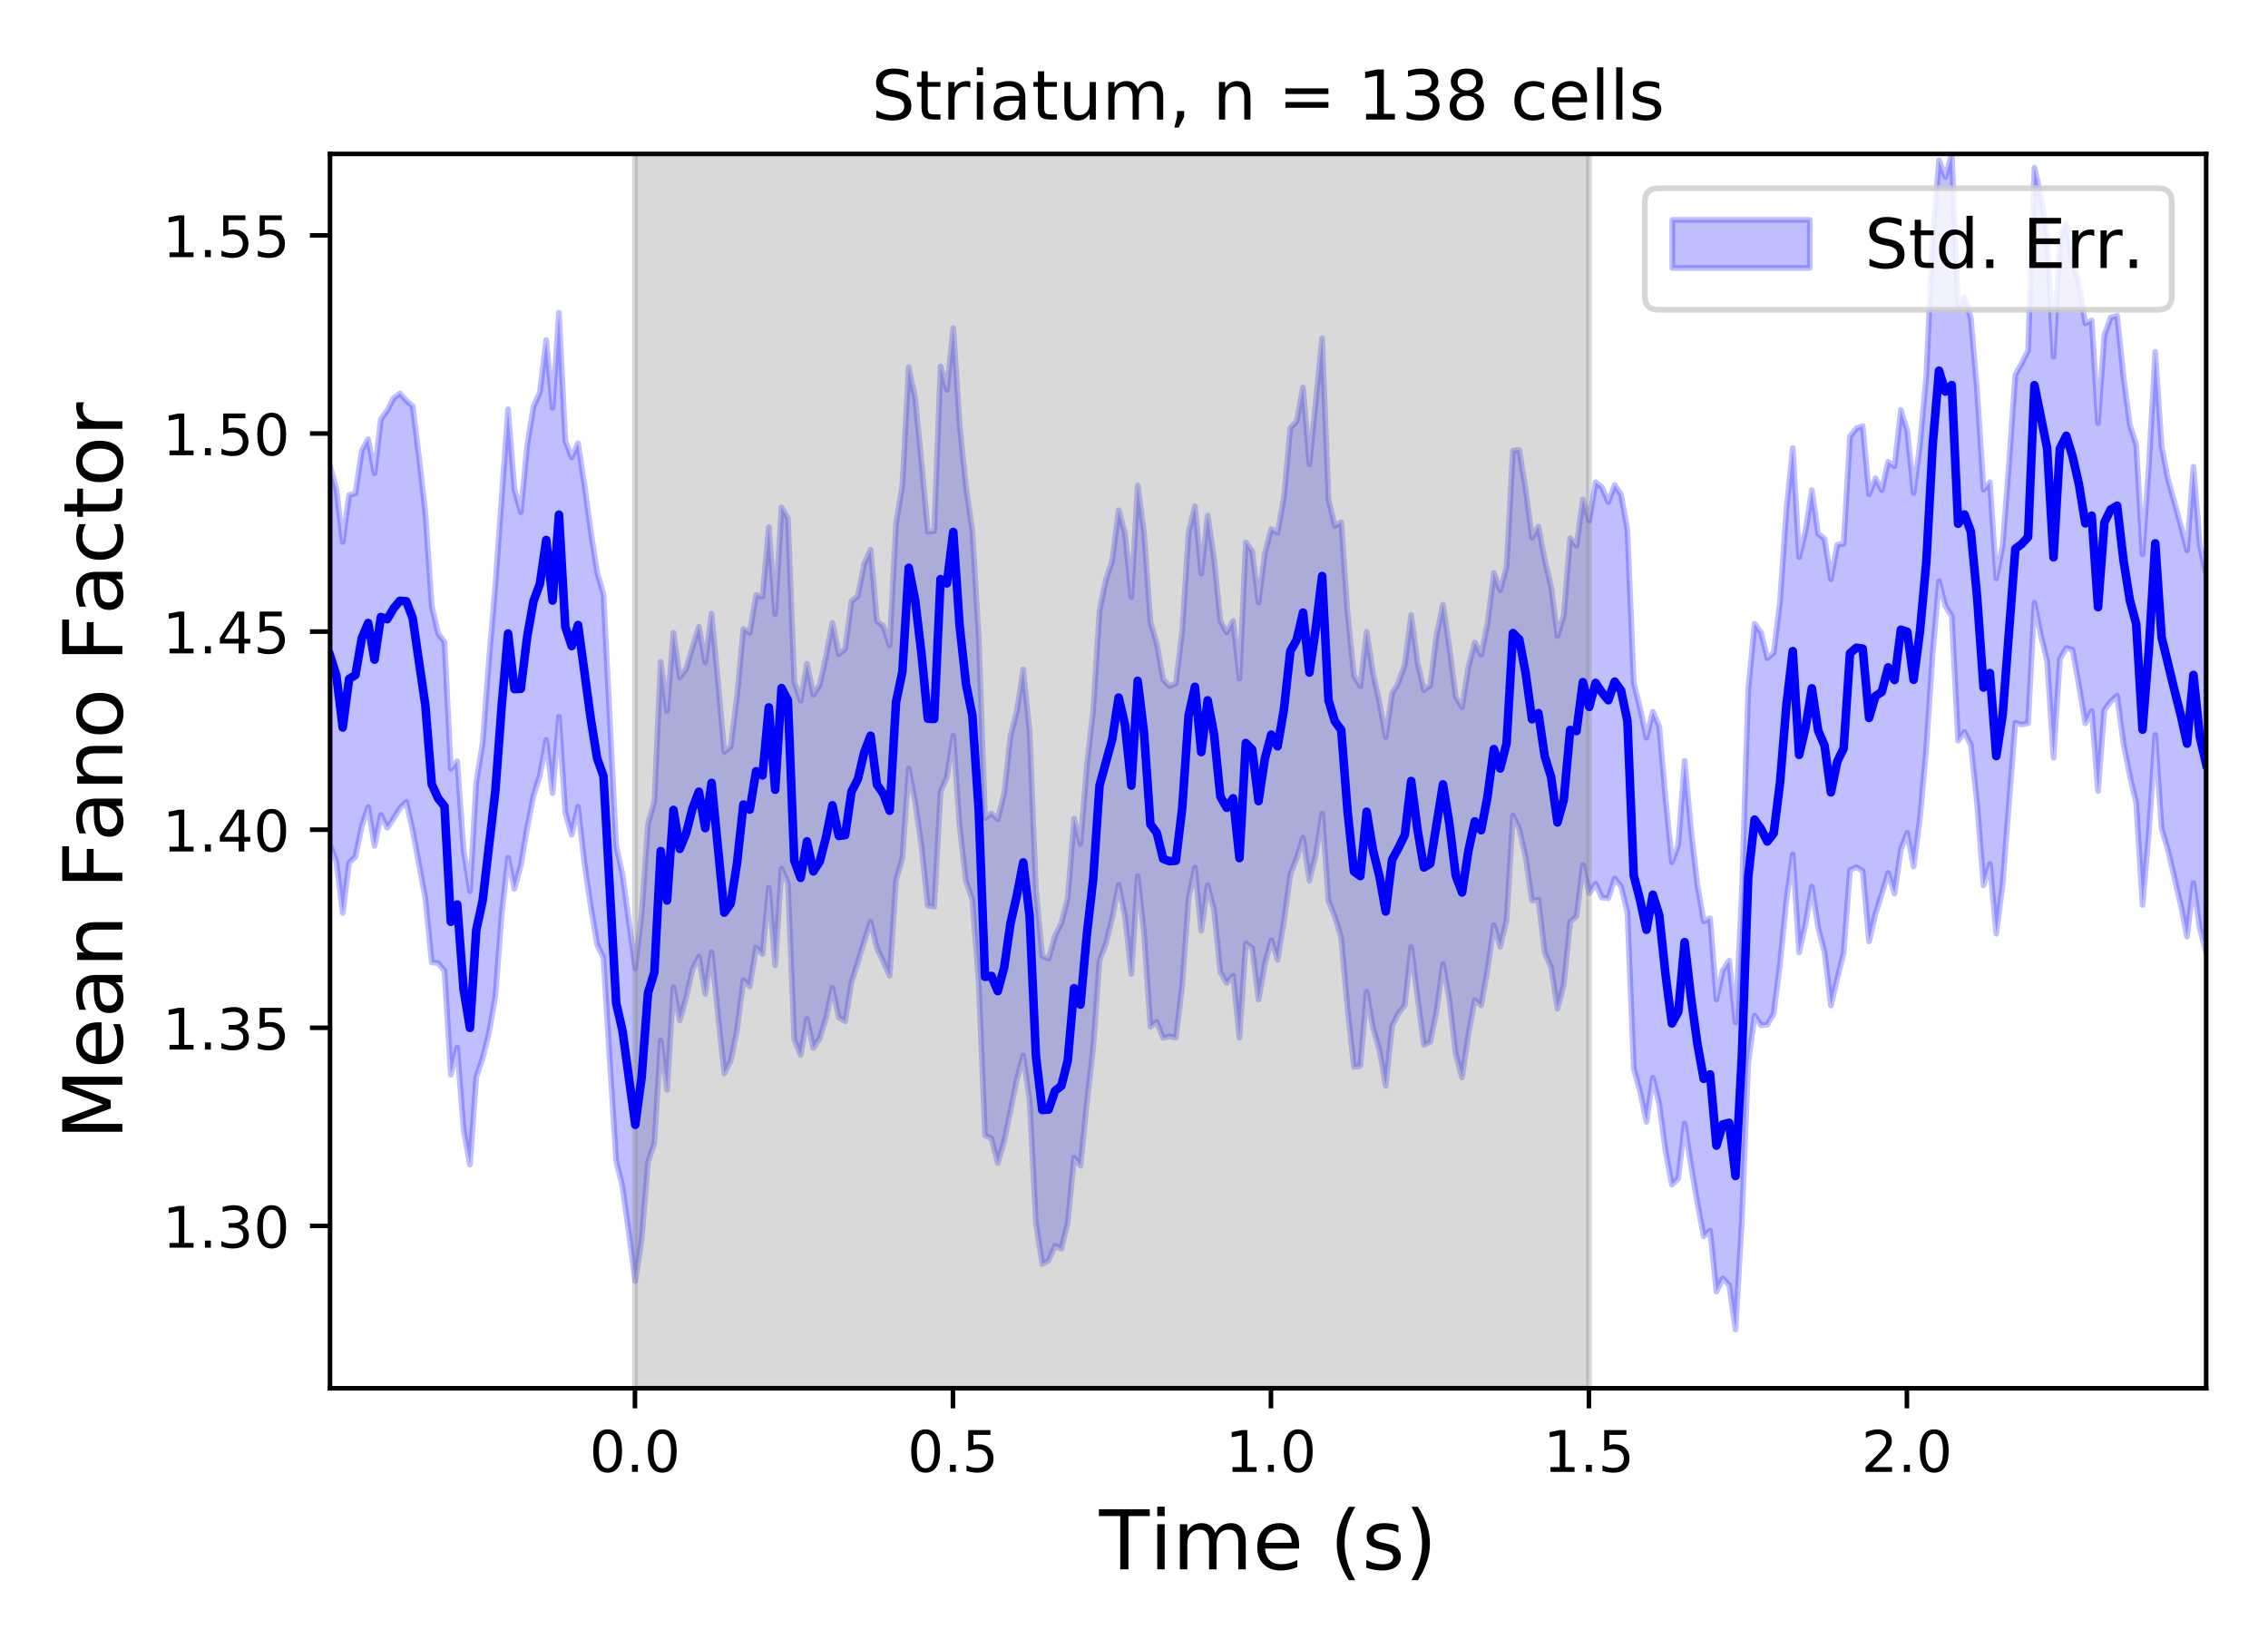 <?xml version="1.0" encoding="utf-8" standalone="no"?>
<!DOCTYPE svg PUBLIC "-//W3C//DTD SVG 1.1//EN"
  "http://www.w3.org/Graphics/SVG/1.1/DTD/svg11.dtd">
<!-- Created with matplotlib (https://matplotlib.org/) -->
<svg height="288pt" version="1.1" viewBox="0 0 396 288" width="396pt" xmlns="http://www.w3.org/2000/svg" xmlns:xlink="http://www.w3.org/1999/xlink">
 <defs>
  <style type="text/css">
*{stroke-linecap:butt;stroke-linejoin:round;}
  </style>
 </defs>
 <g id="figure_1">
  <g id="patch_1">
   <path d="M 0 288 
L 396 288 
L 396 0 
L 0 0 
z
" style="fill:#ffffff;"/>
  </g>
  <g id="axes_1">
   <g id="patch_2">
    <path d="M 57.62 242.44 
L 385.2 242.44 
L 385.2 26.88 
L 57.62 26.88 
z
" style="fill:#ffffff;"/>
   </g>
   <g id="PolyCollection_1">
    <defs>
     <path d="M 57.62 -206.642 
L 57.62 -140.483 
L 58.73 -137.49 
L 59.841 -128.548 
L 60.951 -137.309 
L 62.062 -138.409 
L 63.172 -143.746 
L 64.283 -147.083 
L 65.393 -140.281 
L 66.504 -145.682 
L 67.614 -143.426 
L 68.724 -145.065 
L 69.835 -146.876 
L 70.945 -147.952 
L 72.056 -143.023 
L 73.166 -137.068 
L 74.277 -131.082 
L 75.387 -119.953 
L 76.497 -119.789 
L 77.608 -118.503 
L 78.718 -100.319 
L 79.829 -105.051 
L 80.939 -90.781 
L 82.05 -84.63 
L 83.16 -99.881 
L 84.271 -103.209 
L 85.381 -107.665 
L 86.491 -113.952 
L 87.602 -128.445 
L 88.712 -138.21 
L 89.823 -132.766 
L 90.933 -136.874 
L 92.044 -143.404 
L 93.154 -149.055 
L 94.265 -152.583 
L 95.375 -158.777 
L 96.485 -149.479 
L 97.596 -162.857 
L 98.706 -146.093 
L 99.817 -142.219 
L 100.927 -147.118 
L 102.038 -137.336 
L 103.148 -129.724 
L 104.259 -123.082 
L 105.369 -120.693 
L 106.479 -102.587 
L 107.59 -85.28 
L 108.7 -80.695 
L 109.811 -72.66 
L 110.921 -64.293 
L 112.032 -71.486 
L 113.142 -85.072 
L 114.252 -88.399 
L 115.363 -106.295 
L 116.473 -97.656 
L 117.584 -115.608 
L 118.694 -109.806 
L 119.805 -113.767 
L 120.915 -118.741 
L 122.026 -120.957 
L 123.136 -114.444 
L 124.246 -121.726 
L 125.357 -110.894 
L 126.467 -100.537 
L 127.578 -102.77 
L 128.688 -108.15 
L 129.799 -116.83 
L 130.909 -115.717 
L 132.02 -122.548 
L 133.13 -121.387 
L 134.24 -132.985 
L 135.351 -119.426 
L 136.461 -136.301 
L 137.572 -133.772 
L 138.682 -106.468 
L 139.793 -103.743 
L 140.903 -110.071 
L 142.013 -104.972 
L 143.124 -106.695 
L 144.234 -110.221 
L 145.345 -115.506 
L 146.455 -110.322 
L 147.566 -109.629 
L 148.676 -116.5 
L 149.787 -119.973 
L 150.897 -123.669 
L 152.007 -127.031 
L 153.118 -122.44 
L 154.228 -120.088 
L 155.339 -117.579 
L 156.449 -134.302 
L 157.56 -138.146 
L 158.67 -153.816 
L 159.781 -147.992 
L 160.891 -140.363 
L 162.001 -129.857 
L 163.112 -129.645 
L 164.222 -149.691 
L 165.333 -152.329 
L 166.443 -159.507 
L 167.554 -143.639 
L 168.664 -134.125 
L 169.775 -130.903 
L 170.885 -116.461 
L 171.995 -89.713 
L 173.106 -89.186 
L 174.216 -84.895 
L 175.327 -88.7 
L 176.437 -94.036 
L 177.548 -99.514 
L 178.658 -103.679 
L 179.768 -95.977 
L 180.879 -74.425 
L 181.989 -67.252 
L 183.1 -67.891 
L 184.21 -70.456 
L 185.321 -69.923 
L 186.431 -74.504 
L 187.542 -85.841 
L 188.652 -84.435 
L 189.762 -95.363 
L 190.873 -105.047 
L 191.983 -120.345 
L 193.094 -123.183 
L 194.204 -127.793 
L 195.315 -133.477 
L 196.425 -128.027 
L 197.536 -117.911 
L 198.646 -134.996 
L 199.756 -124.965 
L 200.867 -108.728 
L 201.977 -109.528 
L 203.088 -106.729 
L 204.198 -107.029 
L 205.309 -106.773 
L 206.419 -115.963 
L 207.529 -131.067 
L 208.64 -136.532 
L 209.75 -125.483 
L 210.861 -133.427 
L 211.971 -129.128 
L 213.082 -118.23 
L 214.192 -116.32 
L 215.303 -117.626 
L 216.413 -106.793 
L 217.523 -123.23 
L 218.634 -122.464 
L 219.744 -113.443 
L 220.855 -119.656 
L 221.965 -123.833 
L 223.076 -120.392 
L 224.186 -127.17 
L 225.297 -135.361 
L 226.407 -138.136 
L 227.517 -141.708 
L 228.628 -134.187 
L 229.738 -138.718 
L 230.849 -145.895 
L 231.959 -130.683 
L 233.07 -127.935 
L 234.18 -124.255 
L 235.291 -111.785 
L 236.401 -101.676 
L 237.511 -101.836 
L 238.622 -114.83 
L 239.732 -108.523 
L 240.843 -104.685 
L 241.953 -98.373 
L 243.064 -108.873 
L 244.174 -111.059 
L 245.284 -112.454 
L 246.395 -122.639 
L 247.505 -113.845 
L 248.616 -105.546 
L 249.726 -106.022 
L 250.837 -111.495 
L 251.947 -119.65 
L 253.058 -113.429 
L 254.168 -103.982 
L 255.278 -99.829 
L 256.389 -107.349 
L 257.499 -113.34 
L 258.61 -112.41 
L 259.72 -118.663 
L 260.831 -126.431 
L 261.941 -122.671 
L 263.052 -127.343 
L 264.162 -145.575 
L 265.272 -143.251 
L 266.383 -138.341 
L 267.493 -130.732 
L 268.604 -130.867 
L 269.714 -121.622 
L 270.825 -119.113 
L 271.935 -111.851 
L 273.045 -116.082 
L 274.156 -127.011 
L 275.266 -128.004 
L 276.377 -136.973 
L 277.487 -132.018 
L 278.598 -133.674 
L 279.708 -131.248 
L 280.819 -131.134 
L 281.929 -134.587 
L 283.039 -133.193 
L 284.15 -128.726 
L 285.26 -101.419 
L 286.371 -97.343 
L 287.481 -92.096 
L 288.592 -99.782 
L 289.702 -95.263 
L 290.813 -86.963 
L 291.923 -81.123 
L 293.033 -82.201 
L 294.144 -91.8 
L 295.254 -84.461 
L 296.365 -77.995 
L 297.475 -72.092 
L 298.586 -73.087 
L 299.696 -62.446 
L 300.807 -64.732 
L 301.917 -63.591 
L 303.027 -55.825 
L 304.138 -74.912 
L 305.248 -102.355 
L 306.359 -110.635 
L 307.469 -108.95 
L 308.58 -109.056 
L 309.69 -110.957 
L 310.8 -119.72 
L 311.911 -130.781 
L 313.021 -138.819 
L 314.132 -121.671 
L 315.242 -126.561 
L 316.353 -133.185 
L 317.463 -125.977 
L 318.574 -121.717 
L 319.684 -112.415 
L 320.794 -117.132 
L 321.905 -121.57 
L 323.015 -136.072 
L 324.126 -136.567 
L 325.236 -135.881 
L 326.347 -123.587 
L 327.457 -128.386 
L 328.568 -131.907 
L 329.678 -135.566 
L 330.788 -131.941 
L 331.899 -139.668 
L 333.009 -142.547 
L 334.12 -136.686 
L 335.23 -145.115 
L 336.341 -157.318 
L 337.451 -173.916 
L 338.561 -186.51 
L 339.672 -182.183 
L 340.782 -180.394 
L 341.893 -158.648 
L 343.003 -160.169 
L 344.114 -157.915 
L 345.224 -147.537 
L 346.335 -133.397 
L 347.445 -137.12 
L 348.555 -124.942 
L 349.666 -133.572 
L 350.776 -147.768 
L 351.887 -161.791 
L 352.997 -161.457 
L 354.108 -161.695 
L 355.218 -182.747 
L 356.329 -177.12 
L 357.439 -172.613 
L 358.549 -155.673 
L 359.66 -172.917 
L 360.77 -174.853 
L 361.881 -174.516 
L 362.991 -168.337 
L 364.102 -161.683 
L 365.212 -163.835 
L 366.323 -149.862 
L 367.433 -164.024 
L 368.543 -165.496 
L 369.654 -166.515 
L 370.764 -158.121 
L 371.875 -152.553 
L 372.985 -147.78 
L 374.096 -129.961 
L 375.206 -142.656 
L 376.316 -159.659 
L 377.427 -143.33 
L 378.537 -139.552 
L 379.648 -134.768 
L 380.758 -130.052 
L 381.869 -124.419 
L 382.979 -133.781 
L 384.09 -125.889 
L 385.2 -121.589 
L 385.2 -187.554 
L 385.2 -187.554 
L 384.09 -192.851 
L 382.979 -206.491 
L 381.869 -191.867 
L 380.758 -196.268 
L 379.648 -200.325 
L 378.537 -204.272 
L 377.427 -210.055 
L 376.316 -226.565 
L 375.206 -206.81 
L 374.096 -191.197 
L 372.985 -210.316 
L 371.875 -213.824 
L 370.764 -222.253 
L 369.654 -232.84 
L 368.543 -232.559 
L 367.433 -229.504 
L 366.323 -214.074 
L 365.212 -232.056 
L 364.102 -231.524 
L 362.991 -238.472 
L 361.881 -242.047 
L 360.77 -248.936 
L 359.66 -246.352 
L 358.549 -225.684 
L 357.439 -246.852 
L 356.329 -253.772 
L 355.218 -258.714 
L 354.108 -226.755 
L 352.997 -224.538 
L 351.887 -222.547 
L 350.776 -206.945 
L 349.666 -192.695 
L 348.555 -186.991 
L 347.445 -203.796 
L 346.335 -202.467 
L 345.224 -219.521 
L 344.114 -232.436 
L 343.003 -236.134 
L 341.893 -234.44 
L 340.782 -261.12 
L 339.672 -257.08 
L 338.561 -260.007 
L 337.451 -246.651 
L 336.341 -222.319 
L 335.23 -210.373 
L 334.12 -201.888 
L 333.009 -212.789 
L 331.899 -216.4 
L 330.788 -206.568 
L 329.678 -207.341 
L 328.568 -202.425 
L 327.457 -204.482 
L 326.347 -201.676 
L 325.236 -213.572 
L 324.126 -213.194 
L 323.015 -211.77 
L 321.905 -193.031 
L 320.794 -192.877 
L 319.684 -186.844 
L 318.574 -193.903 
L 317.463 -194.788 
L 316.353 -202.411 
L 315.242 -195.22 
L 314.132 -190.688 
L 313.021 -209.766 
L 311.911 -198.919 
L 310.8 -182.939 
L 309.69 -174.002 
L 308.58 -173.051 
L 307.469 -177.577 
L 306.359 -179.078 
L 305.248 -167.439 
L 304.138 -132.215 
L 303.027 -109.443 
L 301.917 -120.241 
L 300.807 -118.546 
L 299.696 -113.437 
L 298.586 -127.646 
L 297.475 -127.113 
L 296.365 -133.472 
L 295.254 -143.118 
L 294.144 -155.131 
L 293.033 -140.458 
L 291.923 -137.415 
L 290.813 -148.533 
L 289.702 -161.116 
L 288.592 -163.711 
L 287.481 -159.166 
L 286.371 -164.259 
L 285.26 -168.777 
L 284.15 -195.448 
L 283.039 -201.64 
L 281.929 -203.318 
L 280.819 -200.306 
L 279.708 -202.887 
L 278.598 -203.793 
L 277.487 -197.092 
L 276.377 -200.774 
L 275.266 -192.676 
L 274.156 -194.024 
L 273.045 -180.621 
L 271.935 -176.908 
L 270.825 -185.554 
L 269.714 -190.236 
L 268.604 -196.06 
L 267.493 -194.065 
L 266.383 -202.558 
L 265.272 -209.427 
L 264.162 -209.295 
L 263.052 -189.002 
L 261.941 -184.923 
L 260.831 -187.944 
L 259.72 -179.103 
L 258.61 -173.623 
L 257.499 -175.778 
L 256.389 -171.503 
L 255.278 -164.461 
L 254.168 -166.304 
L 253.058 -174.97 
L 251.947 -182.392 
L 250.837 -177.133 
L 249.726 -168.322 
L 248.616 -167.468 
L 247.505 -172.323 
L 246.395 -180.578 
L 245.284 -171.954 
L 244.174 -168.75 
L 243.064 -166.858 
L 241.953 -159.281 
L 240.843 -165.343 
L 239.732 -170.446 
L 238.622 -177.671 
L 237.511 -168.176 
L 236.401 -169.983 
L 235.291 -180.814 
L 234.18 -196.81 
L 233.07 -196.141 
L 231.959 -200.76 
L 230.849 -228.927 
L 229.738 -217.902 
L 228.628 -206.915 
L 227.517 -220.336 
L 226.407 -214.404 
L 225.297 -213.249 
L 224.186 -201.207 
L 223.076 -194.945 
L 221.965 -195.589 
L 220.855 -191.394 
L 219.744 -182.759 
L 218.634 -191.75 
L 217.523 -193.25 
L 216.413 -169.507 
L 215.303 -179.564 
L 214.192 -177.534 
L 213.082 -179.531 
L 211.971 -190.529 
L 210.861 -197.969 
L 209.75 -187.833 
L 208.64 -199.58 
L 207.529 -194.933 
L 206.419 -177.777 
L 205.309 -168.621 
L 204.198 -168.171 
L 203.088 -169.33 
L 201.977 -175.617 
L 200.867 -179.362 
L 199.756 -194.916 
L 198.646 -203.217 
L 197.536 -183.713 
L 196.425 -194.875 
L 195.315 -198.888 
L 194.204 -190.065 
L 193.094 -186.735 
L 191.983 -181.332 
L 190.873 -163.9 
L 189.762 -154.138 
L 188.652 -140.663 
L 187.542 -145.031 
L 186.431 -131.125 
L 185.321 -126.845 
L 184.21 -124.535 
L 183.1 -120.586 
L 181.989 -121.047 
L 180.879 -132.659 
L 179.768 -160.196 
L 178.658 -171.109 
L 177.548 -163.763 
L 176.437 -159.518 
L 175.327 -149.382 
L 174.216 -144.946 
L 173.106 -145.952 
L 171.995 -145.102 
L 170.885 -176.656 
L 169.775 -195.242 
L 168.664 -203.005 
L 167.554 -213.781 
L 166.443 -230.699 
L 165.333 -219.911 
L 164.222 -224.025 
L 163.112 -195.258 
L 162.001 -195.127 
L 160.891 -207.354 
L 159.781 -218.52 
L 158.67 -223.875 
L 157.56 -203.275 
L 156.449 -196.444 
L 155.339 -175.254 
L 154.228 -178.684 
L 153.118 -179.539 
L 152.007 -192.004 
L 150.897 -189.55 
L 149.787 -183.908 
L 148.676 -183.001 
L 147.566 -174.692 
L 146.455 -173.738 
L 145.345 -179.225 
L 144.234 -173.414 
L 143.124 -168.373 
L 142.013 -166.675 
L 140.903 -172.074 
L 139.793 -165.641 
L 138.682 -168.943 
L 137.572 -197.533 
L 136.461 -199.373 
L 135.351 -180.758 
L 134.24 -195.947 
L 133.13 -183.779 
L 132.02 -184.073 
L 130.909 -177.502 
L 129.799 -178.177 
L 128.688 -166.361 
L 127.578 -157.608 
L 126.467 -156.702 
L 125.357 -169.008 
L 124.246 -180.849 
L 123.136 -172.32 
L 122.026 -178.528 
L 120.915 -174.944 
L 119.805 -171.194 
L 118.694 -169.715 
L 117.584 -177.506 
L 116.473 -163.843 
L 115.363 -172.444 
L 114.252 -148.033 
L 113.142 -144.111 
L 112.032 -128.28 
L 110.921 -118.875 
L 109.811 -127.058 
L 108.7 -135.211 
L 107.59 -140.334 
L 106.479 -162.205 
L 105.369 -184.22 
L 104.259 -188.063 
L 103.148 -195.242 
L 102.038 -203.346 
L 100.927 -210.584 
L 99.817 -208.123 
L 98.706 -210.984 
L 97.596 -233.379 
L 96.485 -216.775 
L 95.375 -228.621 
L 94.265 -219.489 
L 93.154 -217.004 
L 92.044 -210.186 
L 90.933 -198.56 
L 89.823 -202.555 
L 88.712 -216.523 
L 87.602 -201.14 
L 86.491 -185.778 
L 85.381 -172.714 
L 84.271 -158.232 
L 83.16 -151.342 
L 82.05 -132.38 
L 80.939 -139.701 
L 79.829 -155.045 
L 78.718 -153.737 
L 77.608 -175.866 
L 76.497 -177.365 
L 75.387 -182.123 
L 74.277 -198.387 
L 73.166 -208.116 
L 72.056 -217.05 
L 70.945 -218.047 
L 69.835 -219.282 
L 68.724 -218.457 
L 67.614 -216.309 
L 66.504 -214.8 
L 65.393 -205.337 
L 64.283 -211.315 
L 63.172 -209.344 
L 62.062 -201.844 
L 60.951 -201.55 
L 59.841 -193.366 
L 58.73 -202.618 
L 57.62 -206.642 
z
" id="mb1161b28bb" style="stroke:#0000ff;stroke-opacity:0.25;"/>
    </defs>
    <g clip-path="url(#pa1a023cb01)">
     <use style="fill:#0000ff;fill-opacity:0.25;stroke:#0000ff;stroke-opacity:0.25;" x="0" xlink:href="#mb1161b28bb" y="288"/>
    </g>
   </g>
   <g id="PolyCollection_2">
    <defs>
     <path d="M 110.866 -45.56 
L 110.866 -271.385 
L 277.432 -271.385 
L 277.432 -45.56 
L 277.432 -45.56 
L 110.866 -45.56 
z
" id="m413d9fd749" style="stroke:#808080;stroke-opacity:0.3;"/>
    </defs>
    <g clip-path="url(#pa1a023cb01)">
     <use style="fill:#808080;fill-opacity:0.3;stroke:#808080;stroke-opacity:0.3;" x="0" xlink:href="#m413d9fd749" y="288"/>
    </g>
   </g>
   <g id="matplotlib.axis_1">
    <g id="xtick_1">
     <g id="line2d_1">
      <defs>
       <path d="M 0 0 
L 0 3.5 
" id="me0f248227c" style="stroke:#000000;stroke-width:0.8;"/>
      </defs>
      <g>
       <use style="stroke:#000000;stroke-width:0.8;" x="110.866" xlink:href="#me0f248227c" y="242.44"/>
      </g>
     </g>
     <g id="text_1">
      <!-- 0.0 -->
      <defs>
       <path d="M 31.781 66.406 
Q 24.172 66.406 20.328 58.906 
Q 16.5 51.422 16.5 36.375 
Q 16.5 21.391 20.328 13.891 
Q 24.172 6.391 31.781 6.391 
Q 39.453 6.391 43.281 13.891 
Q 47.125 21.391 47.125 36.375 
Q 47.125 51.422 43.281 58.906 
Q 39.453 66.406 31.781 66.406 
z
M 31.781 74.219 
Q 44.047 74.219 50.516 64.516 
Q 56.984 54.828 56.984 36.375 
Q 56.984 17.969 50.516 8.266 
Q 44.047 -1.422 31.781 -1.422 
Q 19.531 -1.422 13.062 8.266 
Q 6.594 17.969 6.594 36.375 
Q 6.594 54.828 13.062 64.516 
Q 19.531 74.219 31.781 74.219 
z
" id="DejaVuSans-48"/>
       <path d="M 10.688 12.406 
L 21 12.406 
L 21 0 
L 10.688 0 
z
" id="DejaVuSans-46"/>
      </defs>
      <g transform="translate(102.914 257.038)scale(0.1 -0.1)">
       <use xlink:href="#DejaVuSans-48"/>
       <use x="63.623" xlink:href="#DejaVuSans-46"/>
       <use x="95.41" xlink:href="#DejaVuSans-48"/>
      </g>
     </g>
    </g>
    <g id="xtick_2">
     <g id="line2d_2">
      <g>
       <use style="stroke:#000000;stroke-width:0.8;" x="166.388" xlink:href="#me0f248227c" y="242.44"/>
      </g>
     </g>
     <g id="text_2">
      <!-- 0.5 -->
      <defs>
       <path d="M 10.797 72.906 
L 49.516 72.906 
L 49.516 64.594 
L 19.828 64.594 
L 19.828 46.734 
Q 21.969 47.469 24.109 47.828 
Q 26.266 48.188 28.422 48.188 
Q 40.625 48.188 47.75 41.5 
Q 54.891 34.812 54.891 23.391 
Q 54.891 11.625 47.562 5.094 
Q 40.234 -1.422 26.906 -1.422 
Q 22.312 -1.422 17.547 -0.641 
Q 12.797 0.141 7.719 1.703 
L 7.719 11.625 
Q 12.109 9.234 16.797 8.062 
Q 21.484 6.891 26.703 6.891 
Q 35.156 6.891 40.078 11.328 
Q 45.016 15.766 45.016 23.391 
Q 45.016 31 40.078 35.438 
Q 35.156 39.891 26.703 39.891 
Q 22.75 39.891 18.812 39.016 
Q 14.891 38.141 10.797 36.281 
z
" id="DejaVuSans-53"/>
      </defs>
      <g transform="translate(158.436 257.038)scale(0.1 -0.1)">
       <use xlink:href="#DejaVuSans-48"/>
       <use x="63.623" xlink:href="#DejaVuSans-46"/>
       <use x="95.41" xlink:href="#DejaVuSans-53"/>
      </g>
     </g>
    </g>
    <g id="xtick_3">
     <g id="line2d_3">
      <g>
       <use style="stroke:#000000;stroke-width:0.8;" x="221.91" xlink:href="#me0f248227c" y="242.44"/>
      </g>
     </g>
     <g id="text_3">
      <!-- 1.0 -->
      <defs>
       <path d="M 12.406 8.297 
L 28.516 8.297 
L 28.516 63.922 
L 10.984 60.406 
L 10.984 69.391 
L 28.422 72.906 
L 38.281 72.906 
L 38.281 8.297 
L 54.391 8.297 
L 54.391 0 
L 12.406 0 
z
" id="DejaVuSans-49"/>
      </defs>
      <g transform="translate(213.958 257.038)scale(0.1 -0.1)">
       <use xlink:href="#DejaVuSans-49"/>
       <use x="63.623" xlink:href="#DejaVuSans-46"/>
       <use x="95.41" xlink:href="#DejaVuSans-48"/>
      </g>
     </g>
    </g>
    <g id="xtick_4">
     <g id="line2d_4">
      <g>
       <use style="stroke:#000000;stroke-width:0.8;" x="277.432" xlink:href="#me0f248227c" y="242.44"/>
      </g>
     </g>
     <g id="text_4">
      <!-- 1.5 -->
      <g transform="translate(269.48 257.038)scale(0.1 -0.1)">
       <use xlink:href="#DejaVuSans-49"/>
       <use x="63.623" xlink:href="#DejaVuSans-46"/>
       <use x="95.41" xlink:href="#DejaVuSans-53"/>
      </g>
     </g>
    </g>
    <g id="xtick_5">
     <g id="line2d_5">
      <g>
       <use style="stroke:#000000;stroke-width:0.8;" x="332.954" xlink:href="#me0f248227c" y="242.44"/>
      </g>
     </g>
     <g id="text_5">
      <!-- 2.0 -->
      <defs>
       <path d="M 19.188 8.297 
L 53.609 8.297 
L 53.609 0 
L 7.328 0 
L 7.328 8.297 
Q 12.938 14.109 22.625 23.891 
Q 32.328 33.688 34.812 36.531 
Q 39.547 41.844 41.422 45.531 
Q 43.312 49.219 43.312 52.781 
Q 43.312 58.594 39.234 62.25 
Q 35.156 65.922 28.609 65.922 
Q 23.969 65.922 18.812 64.312 
Q 13.672 62.703 7.812 59.422 
L 7.812 69.391 
Q 13.766 71.781 18.938 73 
Q 24.125 74.219 28.422 74.219 
Q 39.75 74.219 46.484 68.547 
Q 53.219 62.891 53.219 53.422 
Q 53.219 48.922 51.531 44.891 
Q 49.859 40.875 45.406 35.406 
Q 44.188 33.984 37.641 27.219 
Q 31.109 20.453 19.188 8.297 
z
" id="DejaVuSans-50"/>
      </defs>
      <g transform="translate(325.002 257.038)scale(0.1 -0.1)">
       <use xlink:href="#DejaVuSans-50"/>
       <use x="63.623" xlink:href="#DejaVuSans-46"/>
       <use x="95.41" xlink:href="#DejaVuSans-48"/>
      </g>
     </g>
    </g>
    <g id="text_6">
     <!-- Time (s) -->
     <defs>
      <path d="M -0.297 72.906 
L 61.375 72.906 
L 61.375 64.594 
L 35.5 64.594 
L 35.5 0 
L 25.594 0 
L 25.594 64.594 
L -0.297 64.594 
z
" id="DejaVuSans-84"/>
      <path d="M 9.422 54.688 
L 18.406 54.688 
L 18.406 0 
L 9.422 0 
z
M 9.422 75.984 
L 18.406 75.984 
L 18.406 64.594 
L 9.422 64.594 
z
" id="DejaVuSans-105"/>
      <path d="M 52 44.188 
Q 55.375 50.25 60.062 53.125 
Q 64.75 56 71.094 56 
Q 79.641 56 84.281 50.016 
Q 88.922 44.047 88.922 33.016 
L 88.922 0 
L 79.891 0 
L 79.891 32.719 
Q 79.891 40.578 77.094 44.375 
Q 74.312 48.188 68.609 48.188 
Q 61.625 48.188 57.562 43.547 
Q 53.516 38.922 53.516 30.906 
L 53.516 0 
L 44.484 0 
L 44.484 32.719 
Q 44.484 40.625 41.703 44.406 
Q 38.922 48.188 33.109 48.188 
Q 26.219 48.188 22.156 43.531 
Q 18.109 38.875 18.109 30.906 
L 18.109 0 
L 9.078 0 
L 9.078 54.688 
L 18.109 54.688 
L 18.109 46.188 
Q 21.188 51.219 25.484 53.609 
Q 29.781 56 35.688 56 
Q 41.656 56 45.828 52.969 
Q 50 49.953 52 44.188 
z
" id="DejaVuSans-109"/>
      <path d="M 56.203 29.594 
L 56.203 25.203 
L 14.891 25.203 
Q 15.484 15.922 20.484 11.062 
Q 25.484 6.203 34.422 6.203 
Q 39.594 6.203 44.453 7.469 
Q 49.312 8.734 54.109 11.281 
L 54.109 2.781 
Q 49.266 0.734 44.188 -0.344 
Q 39.109 -1.422 33.891 -1.422 
Q 20.797 -1.422 13.156 6.188 
Q 5.516 13.812 5.516 26.812 
Q 5.516 40.234 12.766 48.109 
Q 20.016 56 32.328 56 
Q 43.359 56 49.781 48.891 
Q 56.203 41.797 56.203 29.594 
z
M 47.219 32.234 
Q 47.125 39.594 43.094 43.984 
Q 39.062 48.391 32.422 48.391 
Q 24.906 48.391 20.391 44.141 
Q 15.875 39.891 15.188 32.172 
z
" id="DejaVuSans-101"/>
      <path id="DejaVuSans-32"/>
      <path d="M 31 75.875 
Q 24.469 64.656 21.281 53.656 
Q 18.109 42.672 18.109 31.391 
Q 18.109 20.125 21.312 9.062 
Q 24.516 -2 31 -13.188 
L 23.188 -13.188 
Q 15.875 -1.703 12.234 9.375 
Q 8.594 20.453 8.594 31.391 
Q 8.594 42.281 12.203 53.312 
Q 15.828 64.359 23.188 75.875 
z
" id="DejaVuSans-40"/>
      <path d="M 44.281 53.078 
L 44.281 44.578 
Q 40.484 46.531 36.375 47.5 
Q 32.281 48.484 27.875 48.484 
Q 21.188 48.484 17.844 46.438 
Q 14.5 44.391 14.5 40.281 
Q 14.5 37.156 16.891 35.375 
Q 19.281 33.594 26.516 31.984 
L 29.594 31.297 
Q 39.156 29.25 43.188 25.516 
Q 47.219 21.781 47.219 15.094 
Q 47.219 7.469 41.188 3.016 
Q 35.156 -1.422 24.609 -1.422 
Q 20.219 -1.422 15.453 -0.562 
Q 10.688 0.297 5.422 2 
L 5.422 11.281 
Q 10.406 8.688 15.234 7.391 
Q 20.062 6.109 24.812 6.109 
Q 31.156 6.109 34.562 8.281 
Q 37.984 10.453 37.984 14.406 
Q 37.984 18.062 35.516 20.016 
Q 33.062 21.969 24.703 23.781 
L 21.578 24.516 
Q 13.234 26.266 9.516 29.906 
Q 5.812 33.547 5.812 39.891 
Q 5.812 47.609 11.281 51.797 
Q 16.75 56 26.812 56 
Q 31.781 56 36.172 55.266 
Q 40.578 54.547 44.281 53.078 
z
" id="DejaVuSans-115"/>
      <path d="M 8.016 75.875 
L 15.828 75.875 
Q 23.141 64.359 26.781 53.312 
Q 30.422 42.281 30.422 31.391 
Q 30.422 20.453 26.781 9.375 
Q 23.141 -1.703 15.828 -13.188 
L 8.016 -13.188 
Q 14.5 -2 17.703 9.062 
Q 20.906 20.125 20.906 31.391 
Q 20.906 42.672 17.703 53.656 
Q 14.5 64.656 8.016 75.875 
z
" id="DejaVuSans-41"/>
     </defs>
     <g transform="translate(191.915 274.06)scale(0.144 -0.144)">
      <use xlink:href="#DejaVuSans-84"/>
      <use x="61.037" xlink:href="#DejaVuSans-105"/>
      <use x="88.82" xlink:href="#DejaVuSans-109"/>
      <use x="186.232" xlink:href="#DejaVuSans-101"/>
      <use x="247.756" xlink:href="#DejaVuSans-32"/>
      <use x="279.543" xlink:href="#DejaVuSans-40"/>
      <use x="318.557" xlink:href="#DejaVuSans-115"/>
      <use x="370.656" xlink:href="#DejaVuSans-41"/>
     </g>
    </g>
   </g>
   <g id="matplotlib.axis_2">
    <g id="ytick_1">
     <g id="line2d_6">
      <defs>
       <path d="M 0 0 
L -3.5 0 
" id="m60e1a5c2ea" style="stroke:#000000;stroke-width:0.8;"/>
      </defs>
      <g>
       <use style="stroke:#000000;stroke-width:0.8;" x="57.62" xlink:href="#m60e1a5c2ea" y="214.089"/>
      </g>
     </g>
     <g id="text_7">
      <!-- 1.30 -->
      <defs>
       <path d="M 40.578 39.312 
Q 47.656 37.797 51.625 33 
Q 55.609 28.219 55.609 21.188 
Q 55.609 10.406 48.188 4.484 
Q 40.766 -1.422 27.094 -1.422 
Q 22.516 -1.422 17.656 -0.516 
Q 12.797 0.391 7.625 2.203 
L 7.625 11.719 
Q 11.719 9.328 16.594 8.109 
Q 21.484 6.891 26.812 6.891 
Q 36.078 6.891 40.938 10.547 
Q 45.797 14.203 45.797 21.188 
Q 45.797 27.641 41.281 31.266 
Q 36.766 34.906 28.719 34.906 
L 20.219 34.906 
L 20.219 43.016 
L 29.109 43.016 
Q 36.375 43.016 40.234 45.922 
Q 44.094 48.828 44.094 54.297 
Q 44.094 59.906 40.109 62.906 
Q 36.141 65.922 28.719 65.922 
Q 24.656 65.922 20.016 65.031 
Q 15.375 64.156 9.812 62.312 
L 9.812 71.094 
Q 15.438 72.656 20.344 73.438 
Q 25.25 74.219 29.594 74.219 
Q 40.828 74.219 47.359 69.109 
Q 53.906 64.016 53.906 55.328 
Q 53.906 49.266 50.438 45.094 
Q 46.969 40.922 40.578 39.312 
z
" id="DejaVuSans-51"/>
      </defs>
      <g transform="translate(28.354 217.888)scale(0.1 -0.1)">
       <use xlink:href="#DejaVuSans-49"/>
       <use x="63.623" xlink:href="#DejaVuSans-46"/>
       <use x="95.41" xlink:href="#DejaVuSans-51"/>
       <use x="159.033" xlink:href="#DejaVuSans-48"/>
      </g>
     </g>
    </g>
    <g id="ytick_2">
     <g id="line2d_7">
      <g>
       <use style="stroke:#000000;stroke-width:0.8;" x="57.62" xlink:href="#m60e1a5c2ea" y="179.492"/>
      </g>
     </g>
     <g id="text_8">
      <!-- 1.35 -->
      <g transform="translate(28.354 183.291)scale(0.1 -0.1)">
       <use xlink:href="#DejaVuSans-49"/>
       <use x="63.623" xlink:href="#DejaVuSans-46"/>
       <use x="95.41" xlink:href="#DejaVuSans-51"/>
       <use x="159.033" xlink:href="#DejaVuSans-53"/>
      </g>
     </g>
    </g>
    <g id="ytick_3">
     <g id="line2d_8">
      <g>
       <use style="stroke:#000000;stroke-width:0.8;" x="57.62" xlink:href="#m60e1a5c2ea" y="144.895"/>
      </g>
     </g>
     <g id="text_9">
      <!-- 1.40 -->
      <defs>
       <path d="M 37.797 64.312 
L 12.891 25.391 
L 37.797 25.391 
z
M 35.203 72.906 
L 47.609 72.906 
L 47.609 25.391 
L 58.016 25.391 
L 58.016 17.188 
L 47.609 17.188 
L 47.609 0 
L 37.797 0 
L 37.797 17.188 
L 4.891 17.188 
L 4.891 26.703 
z
" id="DejaVuSans-52"/>
      </defs>
      <g transform="translate(28.354 148.694)scale(0.1 -0.1)">
       <use xlink:href="#DejaVuSans-49"/>
       <use x="63.623" xlink:href="#DejaVuSans-46"/>
       <use x="95.41" xlink:href="#DejaVuSans-52"/>
       <use x="159.033" xlink:href="#DejaVuSans-48"/>
      </g>
     </g>
    </g>
    <g id="ytick_4">
     <g id="line2d_9">
      <g>
       <use style="stroke:#000000;stroke-width:0.8;" x="57.62" xlink:href="#m60e1a5c2ea" y="110.298"/>
      </g>
     </g>
     <g id="text_10">
      <!-- 1.45 -->
      <g transform="translate(28.354 114.097)scale(0.1 -0.1)">
       <use xlink:href="#DejaVuSans-49"/>
       <use x="63.623" xlink:href="#DejaVuSans-46"/>
       <use x="95.41" xlink:href="#DejaVuSans-52"/>
       <use x="159.033" xlink:href="#DejaVuSans-53"/>
      </g>
     </g>
    </g>
    <g id="ytick_5">
     <g id="line2d_10">
      <g>
       <use style="stroke:#000000;stroke-width:0.8;" x="57.62" xlink:href="#m60e1a5c2ea" y="75.701"/>
      </g>
     </g>
     <g id="text_11">
      <!-- 1.50 -->
      <g transform="translate(28.354 79.5)scale(0.1 -0.1)">
       <use xlink:href="#DejaVuSans-49"/>
       <use x="63.623" xlink:href="#DejaVuSans-46"/>
       <use x="95.41" xlink:href="#DejaVuSans-53"/>
       <use x="159.033" xlink:href="#DejaVuSans-48"/>
      </g>
     </g>
    </g>
    <g id="ytick_6">
     <g id="line2d_11">
      <g>
       <use style="stroke:#000000;stroke-width:0.8;" x="57.62" xlink:href="#m60e1a5c2ea" y="41.104"/>
      </g>
     </g>
     <g id="text_12">
      <!-- 1.55 -->
      <g transform="translate(28.354 44.904)scale(0.1 -0.1)">
       <use xlink:href="#DejaVuSans-49"/>
       <use x="63.623" xlink:href="#DejaVuSans-46"/>
       <use x="95.41" xlink:href="#DejaVuSans-53"/>
       <use x="159.033" xlink:href="#DejaVuSans-53"/>
      </g>
     </g>
    </g>
    <g id="text_13">
     <!-- Mean Fano Factor -->
     <defs>
      <path d="M 9.812 72.906 
L 24.516 72.906 
L 43.109 23.297 
L 61.812 72.906 
L 76.516 72.906 
L 76.516 0 
L 66.891 0 
L 66.891 64.016 
L 48.094 14.016 
L 38.188 14.016 
L 19.391 64.016 
L 19.391 0 
L 9.812 0 
z
" id="DejaVuSans-77"/>
      <path d="M 34.281 27.484 
Q 23.391 27.484 19.188 25 
Q 14.984 22.516 14.984 16.5 
Q 14.984 11.719 18.141 8.906 
Q 21.297 6.109 26.703 6.109 
Q 34.188 6.109 38.703 11.406 
Q 43.219 16.703 43.219 25.484 
L 43.219 27.484 
z
M 52.203 31.203 
L 52.203 0 
L 43.219 0 
L 43.219 8.297 
Q 40.141 3.328 35.547 0.953 
Q 30.953 -1.422 24.312 -1.422 
Q 15.922 -1.422 10.953 3.297 
Q 6 8.016 6 15.922 
Q 6 25.141 12.172 29.828 
Q 18.359 34.516 30.609 34.516 
L 43.219 34.516 
L 43.219 35.406 
Q 43.219 41.609 39.141 45 
Q 35.062 48.391 27.688 48.391 
Q 23 48.391 18.547 47.266 
Q 14.109 46.141 10.016 43.891 
L 10.016 52.203 
Q 14.938 54.109 19.578 55.047 
Q 24.219 56 28.609 56 
Q 40.484 56 46.344 49.844 
Q 52.203 43.703 52.203 31.203 
z
" id="DejaVuSans-97"/>
      <path d="M 54.891 33.016 
L 54.891 0 
L 45.906 0 
L 45.906 32.719 
Q 45.906 40.484 42.875 44.328 
Q 39.844 48.188 33.797 48.188 
Q 26.516 48.188 22.312 43.547 
Q 18.109 38.922 18.109 30.906 
L 18.109 0 
L 9.078 0 
L 9.078 54.688 
L 18.109 54.688 
L 18.109 46.188 
Q 21.344 51.125 25.703 53.562 
Q 30.078 56 35.797 56 
Q 45.219 56 50.047 50.172 
Q 54.891 44.344 54.891 33.016 
z
" id="DejaVuSans-110"/>
      <path d="M 9.812 72.906 
L 51.703 72.906 
L 51.703 64.594 
L 19.672 64.594 
L 19.672 43.109 
L 48.578 43.109 
L 48.578 34.812 
L 19.672 34.812 
L 19.672 0 
L 9.812 0 
z
" id="DejaVuSans-70"/>
      <path d="M 30.609 48.391 
Q 23.391 48.391 19.188 42.75 
Q 14.984 37.109 14.984 27.297 
Q 14.984 17.484 19.156 11.844 
Q 23.344 6.203 30.609 6.203 
Q 37.797 6.203 41.984 11.859 
Q 46.188 17.531 46.188 27.297 
Q 46.188 37.016 41.984 42.703 
Q 37.797 48.391 30.609 48.391 
z
M 30.609 56 
Q 42.328 56 49.016 48.375 
Q 55.719 40.766 55.719 27.297 
Q 55.719 13.875 49.016 6.219 
Q 42.328 -1.422 30.609 -1.422 
Q 18.844 -1.422 12.172 6.219 
Q 5.516 13.875 5.516 27.297 
Q 5.516 40.766 12.172 48.375 
Q 18.844 56 30.609 56 
z
" id="DejaVuSans-111"/>
      <path d="M 48.781 52.594 
L 48.781 44.188 
Q 44.969 46.297 41.141 47.344 
Q 37.312 48.391 33.406 48.391 
Q 24.656 48.391 19.812 42.844 
Q 14.984 37.312 14.984 27.297 
Q 14.984 17.281 19.812 11.734 
Q 24.656 6.203 33.406 6.203 
Q 37.312 6.203 41.141 7.25 
Q 44.969 8.297 48.781 10.406 
L 48.781 2.094 
Q 45.016 0.344 40.984 -0.531 
Q 36.969 -1.422 32.422 -1.422 
Q 20.062 -1.422 12.781 6.344 
Q 5.516 14.109 5.516 27.297 
Q 5.516 40.672 12.859 48.328 
Q 20.219 56 33.016 56 
Q 37.156 56 41.109 55.141 
Q 45.062 54.297 48.781 52.594 
z
" id="DejaVuSans-99"/>
      <path d="M 18.312 70.219 
L 18.312 54.688 
L 36.812 54.688 
L 36.812 47.703 
L 18.312 47.703 
L 18.312 18.016 
Q 18.312 11.328 20.141 9.422 
Q 21.969 7.516 27.594 7.516 
L 36.812 7.516 
L 36.812 0 
L 27.594 0 
Q 17.188 0 13.234 3.875 
Q 9.281 7.766 9.281 18.016 
L 9.281 47.703 
L 2.688 47.703 
L 2.688 54.688 
L 9.281 54.688 
L 9.281 70.219 
z
" id="DejaVuSans-116"/>
      <path d="M 41.109 46.297 
Q 39.594 47.172 37.812 47.578 
Q 36.031 48 33.891 48 
Q 26.266 48 22.188 43.047 
Q 18.109 38.094 18.109 28.812 
L 18.109 0 
L 9.078 0 
L 9.078 54.688 
L 18.109 54.688 
L 18.109 46.188 
Q 20.953 51.172 25.484 53.578 
Q 30.031 56 36.531 56 
Q 37.453 56 38.578 55.875 
Q 39.703 55.766 41.062 55.516 
z
" id="DejaVuSans-114"/>
     </defs>
     <g transform="translate(21.36 199.056)rotate(-90)scale(0.144 -0.144)">
      <use xlink:href="#DejaVuSans-77"/>
      <use x="86.279" xlink:href="#DejaVuSans-101"/>
      <use x="147.803" xlink:href="#DejaVuSans-97"/>
      <use x="209.082" xlink:href="#DejaVuSans-110"/>
      <use x="272.461" xlink:href="#DejaVuSans-32"/>
      <use x="304.248" xlink:href="#DejaVuSans-70"/>
      <use x="361.627" xlink:href="#DejaVuSans-97"/>
      <use x="422.906" xlink:href="#DejaVuSans-110"/>
      <use x="486.285" xlink:href="#DejaVuSans-111"/>
      <use x="547.467" xlink:href="#DejaVuSans-32"/>
      <use x="579.254" xlink:href="#DejaVuSans-70"/>
      <use x="636.633" xlink:href="#DejaVuSans-97"/>
      <use x="697.912" xlink:href="#DejaVuSans-99"/>
      <use x="752.893" xlink:href="#DejaVuSans-116"/>
      <use x="792.102" xlink:href="#DejaVuSans-111"/>
      <use x="853.283" xlink:href="#DejaVuSans-114"/>
     </g>
    </g>
   </g>
   <g id="line2d_12">
    <path clip-path="url(#pa1a023cb01)" d="M 57.62 114.437 
L 58.73 117.946 
L 59.841 127.043 
L 60.951 118.571 
L 62.062 117.874 
L 63.172 111.455 
L 64.283 108.801 
L 65.393 115.191 
L 66.504 107.759 
L 67.614 108.133 
L 68.724 106.239 
L 69.835 104.921 
L 70.945 105 
L 72.056 107.964 
L 74.277 123.265 
L 75.387 136.962 
L 76.497 139.423 
L 77.608 140.815 
L 78.718 160.972 
L 79.829 157.952 
L 80.939 172.759 
L 82.05 179.495 
L 83.16 162.389 
L 84.271 157.279 
L 86.491 138.135 
L 87.602 123.208 
L 88.712 110.633 
L 89.823 120.339 
L 90.933 120.283 
L 92.044 111.205 
L 93.154 104.97 
L 94.265 101.964 
L 95.375 94.301 
L 96.485 104.873 
L 97.596 89.882 
L 98.706 109.462 
L 99.817 112.829 
L 100.927 109.149 
L 103.148 125.517 
L 104.259 132.427 
L 105.369 135.544 
L 107.59 175.193 
L 108.7 180.047 
L 110.921 196.416 
L 112.032 188.117 
L 113.142 173.408 
L 114.252 169.784 
L 115.363 148.63 
L 116.473 157.251 
L 117.584 141.443 
L 118.694 148.239 
L 119.805 145.519 
L 120.915 141.158 
L 122.026 138.257 
L 123.136 144.618 
L 124.246 136.713 
L 126.467 159.38 
L 127.578 157.811 
L 128.688 150.744 
L 129.799 140.496 
L 130.909 141.391 
L 132.02 134.69 
L 133.13 135.417 
L 134.24 123.534 
L 135.351 137.908 
L 136.461 120.163 
L 137.572 122.348 
L 138.682 150.294 
L 139.793 153.308 
L 140.903 146.928 
L 142.013 152.177 
L 143.124 150.466 
L 144.234 146.183 
L 145.345 140.635 
L 146.455 145.97 
L 147.566 145.839 
L 148.676 138.25 
L 149.787 136.059 
L 150.897 131.391 
L 152.007 128.483 
L 153.118 137.011 
L 154.228 138.614 
L 155.339 141.583 
L 156.449 122.627 
L 157.56 117.29 
L 158.67 99.154 
L 159.781 104.744 
L 160.891 114.141 
L 162.001 125.508 
L 163.112 125.549 
L 164.222 101.142 
L 165.333 101.88 
L 166.443 92.897 
L 167.554 109.29 
L 168.664 119.435 
L 169.775 124.927 
L 170.885 141.442 
L 171.995 170.593 
L 173.106 170.431 
L 174.216 173.079 
L 175.327 168.959 
L 176.437 161.223 
L 177.548 156.362 
L 178.658 150.606 
L 179.768 159.914 
L 180.879 184.458 
L 181.989 193.85 
L 183.1 193.762 
L 184.21 190.505 
L 185.321 189.616 
L 186.431 185.185 
L 187.542 172.564 
L 188.652 175.451 
L 189.762 163.25 
L 190.873 153.526 
L 191.983 137.161 
L 194.204 129.071 
L 195.315 121.817 
L 196.425 126.549 
L 197.536 137.188 
L 198.646 118.893 
L 199.756 128.059 
L 200.867 143.955 
L 201.977 145.427 
L 203.088 149.97 
L 204.198 150.4 
L 205.309 150.303 
L 206.419 141.13 
L 207.529 125 
L 208.64 119.944 
L 209.75 131.342 
L 210.861 122.302 
L 211.971 128.171 
L 213.082 139.12 
L 214.192 141.073 
L 215.303 139.405 
L 216.413 149.85 
L 217.523 129.76 
L 218.634 130.893 
L 219.744 139.899 
L 220.855 132.475 
L 221.965 128.289 
L 223.076 130.332 
L 224.186 123.812 
L 225.297 113.695 
L 226.407 111.73 
L 227.517 106.978 
L 228.628 117.449 
L 229.738 109.69 
L 230.849 100.589 
L 231.959 122.279 
L 233.07 125.962 
L 234.18 127.468 
L 235.291 141.701 
L 236.401 152.171 
L 237.511 152.994 
L 238.622 141.75 
L 239.732 148.516 
L 240.843 152.986 
L 241.953 159.173 
L 243.064 150.134 
L 244.174 148.095 
L 245.284 145.796 
L 246.395 136.392 
L 247.505 144.916 
L 248.616 151.493 
L 249.726 150.828 
L 251.947 136.979 
L 253.058 143.801 
L 254.168 152.857 
L 255.278 155.855 
L 256.389 148.574 
L 257.499 143.441 
L 258.61 144.984 
L 259.72 139.117 
L 260.831 130.812 
L 261.941 134.203 
L 263.052 129.828 
L 264.162 110.565 
L 265.272 111.661 
L 266.383 117.551 
L 267.493 125.602 
L 268.604 124.537 
L 269.714 132.071 
L 270.825 135.667 
L 271.935 143.621 
L 273.045 139.649 
L 274.156 127.483 
L 275.266 127.66 
L 276.377 119.126 
L 277.487 123.445 
L 278.598 119.266 
L 279.708 120.932 
L 280.819 122.28 
L 281.929 119.047 
L 283.039 120.583 
L 284.15 125.913 
L 285.26 152.902 
L 286.371 157.199 
L 287.481 162.369 
L 288.592 156.254 
L 289.702 159.811 
L 290.813 170.252 
L 291.923 178.731 
L 293.033 176.67 
L 294.144 164.534 
L 295.254 174.211 
L 296.365 182.267 
L 297.475 188.398 
L 298.586 187.633 
L 299.696 200.059 
L 300.807 196.361 
L 301.917 196.084 
L 303.027 205.366 
L 304.138 184.437 
L 305.248 153.103 
L 306.359 143.143 
L 307.469 144.736 
L 308.58 146.947 
L 309.69 145.52 
L 310.8 136.67 
L 311.911 123.15 
L 313.021 113.707 
L 314.132 131.821 
L 315.242 127.11 
L 316.353 120.202 
L 317.463 127.617 
L 318.574 130.19 
L 319.684 138.371 
L 320.794 132.995 
L 321.905 130.7 
L 323.015 114.079 
L 324.126 113.119 
L 325.236 113.274 
L 326.347 125.368 
L 327.457 121.566 
L 328.568 120.834 
L 329.678 116.546 
L 330.788 118.746 
L 331.899 109.966 
L 333.009 110.332 
L 334.12 118.713 
L 335.23 110.256 
L 336.341 98.182 
L 337.451 77.717 
L 338.561 64.742 
L 339.672 68.369 
L 340.782 67.243 
L 341.893 91.456 
L 343.003 89.848 
L 344.114 92.825 
L 345.224 104.471 
L 346.335 120.068 
L 347.445 117.542 
L 348.555 132.033 
L 349.666 124.867 
L 351.887 95.831 
L 352.997 95.002 
L 354.108 93.775 
L 355.218 67.269 
L 357.439 78.268 
L 358.549 97.322 
L 359.66 78.366 
L 360.77 76.105 
L 361.881 79.719 
L 362.991 84.596 
L 364.102 91.396 
L 365.212 90.054 
L 366.323 106.032 
L 367.433 91.236 
L 368.543 88.973 
L 369.654 88.323 
L 370.764 97.813 
L 371.875 104.812 
L 372.985 108.952 
L 374.096 127.421 
L 375.206 113.267 
L 376.316 94.888 
L 377.427 111.307 
L 379.648 120.453 
L 380.758 124.84 
L 381.869 129.857 
L 382.979 117.864 
L 384.09 128.63 
L 385.2 133.428 
L 385.2 133.428 
" style="fill:none;stroke:#0000ff;stroke-linecap:square;stroke-width:1.5;"/>
   </g>
   <g id="patch_3">
    <path d="M 57.62 242.44 
L 57.62 26.88 
" style="fill:none;stroke:#000000;stroke-linecap:square;stroke-linejoin:miter;stroke-width:0.8;"/>
   </g>
   <g id="patch_4">
    <path d="M 385.2 242.44 
L 385.2 26.88 
" style="fill:none;stroke:#000000;stroke-linecap:square;stroke-linejoin:miter;stroke-width:0.8;"/>
   </g>
   <g id="patch_5">
    <path d="M 57.62 242.44 
L 385.2 242.44 
" style="fill:none;stroke:#000000;stroke-linecap:square;stroke-linejoin:miter;stroke-width:0.8;"/>
   </g>
   <g id="patch_6">
    <path d="M 57.62 26.88 
L 385.2 26.88 
" style="fill:none;stroke:#000000;stroke-linecap:square;stroke-linejoin:miter;stroke-width:0.8;"/>
   </g>
   <g id="text_14">
    <!-- Striatum, n = 138 cells -->
    <defs>
     <path d="M 53.516 70.516 
L 53.516 60.891 
Q 47.906 63.578 42.922 64.891 
Q 37.938 66.219 33.297 66.219 
Q 25.25 66.219 20.875 63.094 
Q 16.5 59.969 16.5 54.203 
Q 16.5 49.359 19.406 46.891 
Q 22.312 44.438 30.422 42.922 
L 36.375 41.703 
Q 47.406 39.594 52.656 34.297 
Q 57.906 29 57.906 20.125 
Q 57.906 9.516 50.797 4.047 
Q 43.703 -1.422 29.984 -1.422 
Q 24.812 -1.422 18.969 -0.25 
Q 13.141 0.922 6.891 3.219 
L 6.891 13.375 
Q 12.891 10.016 18.656 8.297 
Q 24.422 6.594 29.984 6.594 
Q 38.422 6.594 43.016 9.906 
Q 47.609 13.234 47.609 19.391 
Q 47.609 24.75 44.312 27.781 
Q 41.016 30.812 33.5 32.328 
L 27.484 33.5 
Q 16.453 35.688 11.516 40.375 
Q 6.594 45.062 6.594 53.422 
Q 6.594 63.094 13.406 68.656 
Q 20.219 74.219 32.172 74.219 
Q 37.312 74.219 42.625 73.281 
Q 47.953 72.359 53.516 70.516 
z
" id="DejaVuSans-83"/>
     <path d="M 8.5 21.578 
L 8.5 54.688 
L 17.484 54.688 
L 17.484 21.922 
Q 17.484 14.156 20.5 10.266 
Q 23.531 6.391 29.594 6.391 
Q 36.859 6.391 41.078 11.031 
Q 45.312 15.672 45.312 23.688 
L 45.312 54.688 
L 54.297 54.688 
L 54.297 0 
L 45.312 0 
L 45.312 8.406 
Q 42.047 3.422 37.719 1 
Q 33.406 -1.422 27.688 -1.422 
Q 18.266 -1.422 13.375 4.438 
Q 8.5 10.297 8.5 21.578 
z
M 31.109 56 
z
" id="DejaVuSans-117"/>
     <path d="M 11.719 12.406 
L 22.016 12.406 
L 22.016 4 
L 14.016 -11.625 
L 7.719 -11.625 
L 11.719 4 
z
" id="DejaVuSans-44"/>
     <path d="M 10.594 45.406 
L 73.188 45.406 
L 73.188 37.203 
L 10.594 37.203 
z
M 10.594 25.484 
L 73.188 25.484 
L 73.188 17.188 
L 10.594 17.188 
z
" id="DejaVuSans-61"/>
     <path d="M 31.781 34.625 
Q 24.75 34.625 20.719 30.859 
Q 16.703 27.094 16.703 20.516 
Q 16.703 13.922 20.719 10.156 
Q 24.75 6.391 31.781 6.391 
Q 38.812 6.391 42.859 10.172 
Q 46.922 13.969 46.922 20.516 
Q 46.922 27.094 42.891 30.859 
Q 38.875 34.625 31.781 34.625 
z
M 21.922 38.812 
Q 15.578 40.375 12.031 44.719 
Q 8.5 49.078 8.5 55.328 
Q 8.5 64.062 14.719 69.141 
Q 20.953 74.219 31.781 74.219 
Q 42.672 74.219 48.875 69.141 
Q 55.078 64.062 55.078 55.328 
Q 55.078 49.078 51.531 44.719 
Q 48 40.375 41.703 38.812 
Q 48.828 37.156 52.797 32.312 
Q 56.781 27.484 56.781 20.516 
Q 56.781 9.906 50.312 4.234 
Q 43.844 -1.422 31.781 -1.422 
Q 19.734 -1.422 13.25 4.234 
Q 6.781 9.906 6.781 20.516 
Q 6.781 27.484 10.781 32.312 
Q 14.797 37.156 21.922 38.812 
z
M 18.312 54.391 
Q 18.312 48.734 21.844 45.562 
Q 25.391 42.391 31.781 42.391 
Q 38.141 42.391 41.719 45.562 
Q 45.312 48.734 45.312 54.391 
Q 45.312 60.062 41.719 63.234 
Q 38.141 66.406 31.781 66.406 
Q 25.391 66.406 21.844 63.234 
Q 18.312 60.062 18.312 54.391 
z
" id="DejaVuSans-56"/>
     <path d="M 9.422 75.984 
L 18.406 75.984 
L 18.406 0 
L 9.422 0 
z
" id="DejaVuSans-108"/>
    </defs>
    <g transform="translate(152.172 20.88)scale(0.12 -0.12)">
     <use xlink:href="#DejaVuSans-83"/>
     <use x="63.477" xlink:href="#DejaVuSans-116"/>
     <use x="102.686" xlink:href="#DejaVuSans-114"/>
     <use x="143.799" xlink:href="#DejaVuSans-105"/>
     <use x="171.582" xlink:href="#DejaVuSans-97"/>
     <use x="232.861" xlink:href="#DejaVuSans-116"/>
     <use x="272.07" xlink:href="#DejaVuSans-117"/>
     <use x="335.449" xlink:href="#DejaVuSans-109"/>
     <use x="432.861" xlink:href="#DejaVuSans-44"/>
     <use x="464.648" xlink:href="#DejaVuSans-32"/>
     <use x="496.436" xlink:href="#DejaVuSans-110"/>
     <use x="559.814" xlink:href="#DejaVuSans-32"/>
     <use x="591.602" xlink:href="#DejaVuSans-61"/>
     <use x="675.391" xlink:href="#DejaVuSans-32"/>
     <use x="707.178" xlink:href="#DejaVuSans-49"/>
     <use x="770.801" xlink:href="#DejaVuSans-51"/>
     <use x="834.424" xlink:href="#DejaVuSans-56"/>
     <use x="898.047" xlink:href="#DejaVuSans-32"/>
     <use x="929.834" xlink:href="#DejaVuSans-99"/>
     <use x="984.814" xlink:href="#DejaVuSans-101"/>
     <use x="1046.338" xlink:href="#DejaVuSans-108"/>
     <use x="1074.121" xlink:href="#DejaVuSans-108"/>
     <use x="1101.904" xlink:href="#DejaVuSans-115"/>
    </g>
   </g>
   <g id="legend_1">
    <g id="patch_7">
     <path d="M 289.588 54.094 
L 376.8 54.094 
Q 379.2 54.094 379.2 51.694 
L 379.2 35.28 
Q 379.2 32.88 376.8 32.88 
L 289.588 32.88 
Q 287.188 32.88 287.188 35.28 
L 287.188 51.694 
Q 287.188 54.094 289.588 54.094 
z
" style="fill:#ffffff;opacity:0.8;stroke:#cccccc;stroke-linejoin:miter;"/>
    </g>
    <g id="patch_8">
     <path d="M 291.988 46.798 
L 315.988 46.798 
L 315.988 38.398 
L 291.988 38.398 
z
" style="fill:#0000ff;opacity:0.25;stroke:#0000ff;stroke-linejoin:miter;"/>
    </g>
    <g id="text_15">
     <!-- Std. Err. -->
     <defs>
      <path d="M 45.406 46.391 
L 45.406 75.984 
L 54.391 75.984 
L 54.391 0 
L 45.406 0 
L 45.406 8.203 
Q 42.578 3.328 38.25 0.953 
Q 33.938 -1.422 27.875 -1.422 
Q 17.969 -1.422 11.734 6.484 
Q 5.516 14.406 5.516 27.297 
Q 5.516 40.188 11.734 48.094 
Q 17.969 56 27.875 56 
Q 33.938 56 38.25 53.625 
Q 42.578 51.266 45.406 46.391 
z
M 14.797 27.297 
Q 14.797 17.391 18.875 11.75 
Q 22.953 6.109 30.078 6.109 
Q 37.203 6.109 41.297 11.75 
Q 45.406 17.391 45.406 27.297 
Q 45.406 37.203 41.297 42.844 
Q 37.203 48.484 30.078 48.484 
Q 22.953 48.484 18.875 42.844 
Q 14.797 37.203 14.797 27.297 
z
" id="DejaVuSans-100"/>
      <path d="M 9.812 72.906 
L 55.906 72.906 
L 55.906 64.594 
L 19.672 64.594 
L 19.672 43.016 
L 54.391 43.016 
L 54.391 34.719 
L 19.672 34.719 
L 19.672 8.297 
L 56.781 8.297 
L 56.781 0 
L 9.812 0 
z
" id="DejaVuSans-69"/>
     </defs>
     <g transform="translate(325.588 46.798)scale(0.12 -0.12)">
      <use xlink:href="#DejaVuSans-83"/>
      <use x="63.477" xlink:href="#DejaVuSans-116"/>
      <use x="102.686" xlink:href="#DejaVuSans-100"/>
      <use x="166.162" xlink:href="#DejaVuSans-46"/>
      <use x="197.949" xlink:href="#DejaVuSans-32"/>
      <use x="229.736" xlink:href="#DejaVuSans-69"/>
      <use x="292.92" xlink:href="#DejaVuSans-114"/>
      <use x="334.018" xlink:href="#DejaVuSans-114"/>
      <use x="374.99" xlink:href="#DejaVuSans-46"/>
     </g>
    </g>
   </g>
  </g>
 </g>
 <defs>
  <clipPath id="pa1a023cb01">
   <rect height="215.56" width="327.58" x="57.62" y="26.88"/>
  </clipPath>
 </defs>
</svg>
